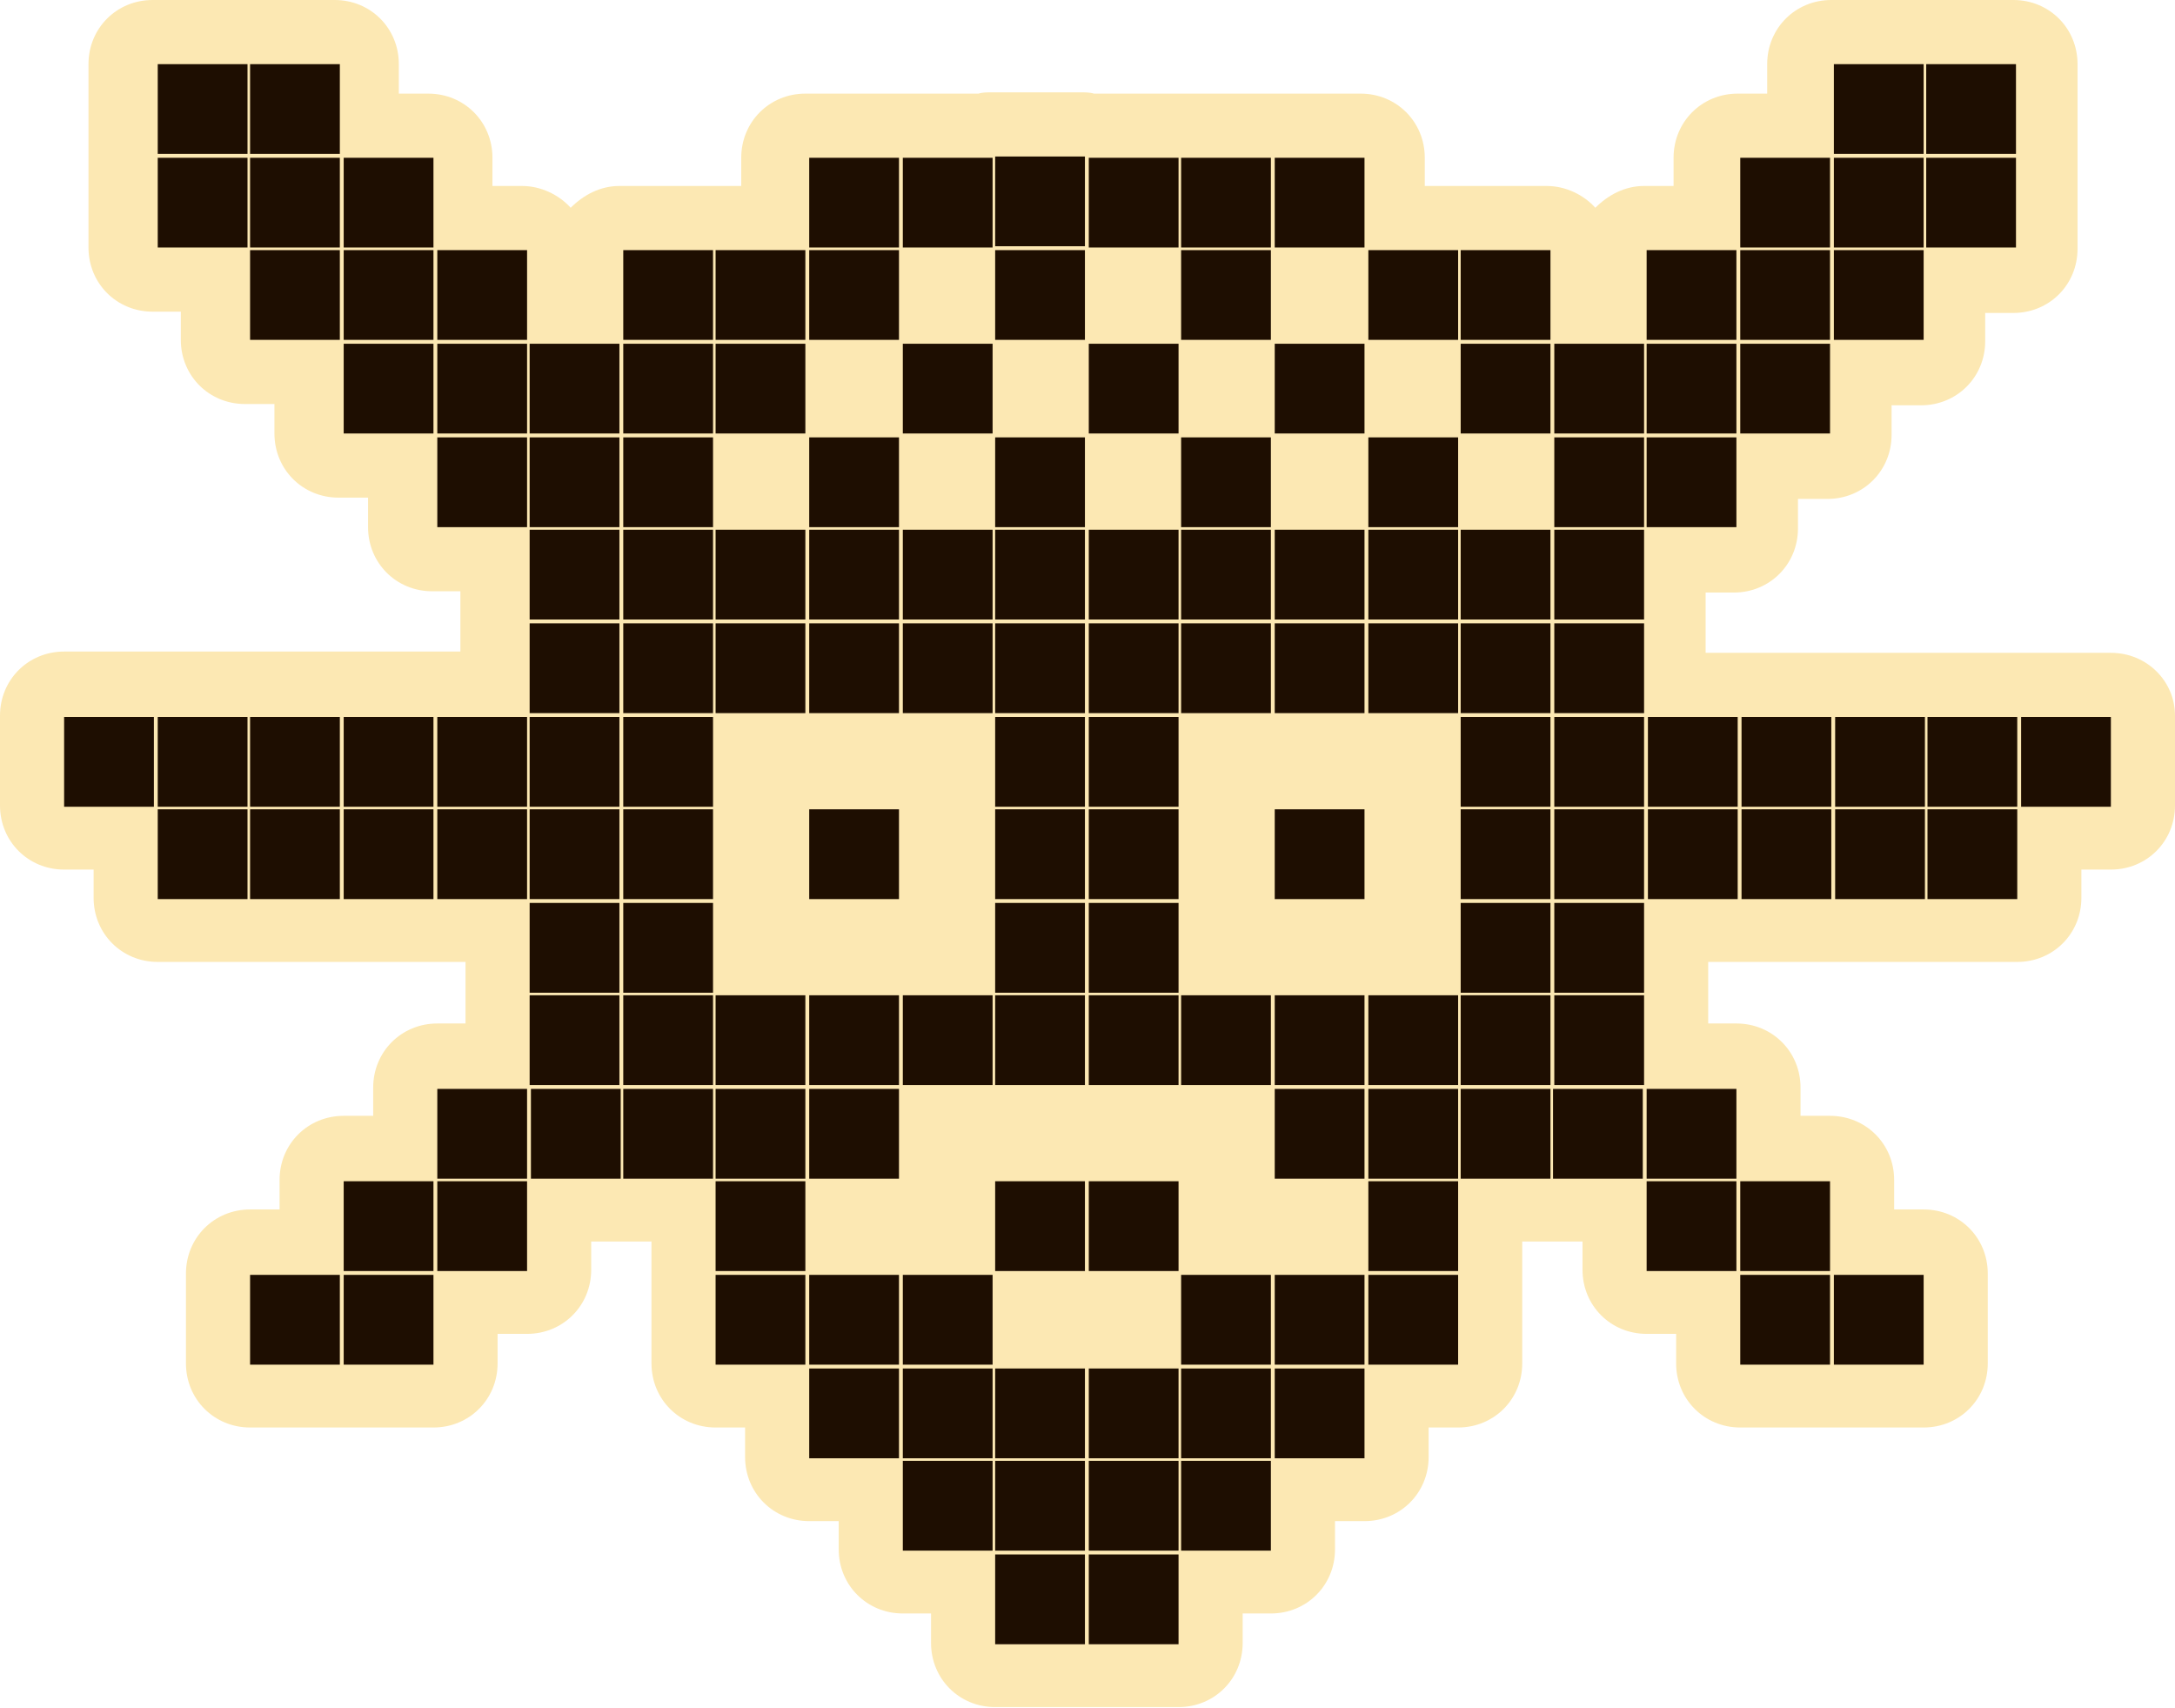 <?xml version="1.0" encoding="utf-8"?>
<!-- Generator: Adobe Illustrator 27.3.1, SVG Export Plug-In . SVG Version: 6.00 Build 0)  -->
<svg version="1.1" xmlns="http://www.w3.org/2000/svg" xmlns:xlink="http://www.w3.org/1999/xlink" x="0px" y="0px"
	 viewBox="0 0 169.6 133.2" style="enable-background:new 0 0 169.6 133.2;" xml:space="preserve">
<style type="text/css">
	.st0{fill:#FCE8B3;}
	.st1{fill:#1E0E01;}
</style>
<g id="Слой_2">
	<path class="st0" d="M164.6,50.9h-7c0,0-0.1,0-0.2,0c0,0-0.1,0-0.2,0h-7c-0.1,0-0.1,0-0.2,0h-7c0,0-0.1,0-0.2,0c0,0-0.1,0-0.2,0h-7
		c0,0-0.1,0-0.2,0c0,0-0.1,0-0.1,0h-2.3v-2.3c0-0.1,0-0.1,0-0.1c0,0,0-0.1,0-0.1v-2.2h2.2c2.8,0,5-2.2,5-5v-2.3h2.3c2.8,0,5-2.2,5-5
		v-2.3h2.3c2.8,0,5-2.2,5-5v-2.2h2.2c2.8,0,5-2.2,5-5v-7c0-0.1,0-0.1,0-0.1c0-0.1,0-0.1,0-0.2V5c0-2.8-2.2-5-5-5h-7
		c-0.1,0-0.1,0-0.2,0h-7c-2.8,0-5,2.2-5,5v2.3h-2.3c-2.8,0-5,2.2-5,5v2.2h-2.3c-1.5,0-2.8,0.7-3.8,1.7c-0.9-1-2.3-1.7-3.8-1.7h-7
		c-0.1,0-0.1,0-0.2,0h-2.3v-2.2c0-2.8-2.2-5-5-5h-7c0,0-0.1,0-0.1,0c-0.1,0-0.1,0-0.2,0h-7c-0.1,0-0.1,0-0.2,0h-6.3
		c-0.3-0.1-0.7-0.1-1-0.1h-7c-0.3,0-0.7,0-1,0.1h-6.2c-0.1,0-0.1,0-0.2,0c0,0-0.1,0-0.1,0h-7c-2.8,0-5,2.2-5,5v2.2h-2.3
		c-0.1,0-0.1,0-0.2,0h-7c-1.5,0-2.8,0.7-3.8,1.7c-0.9-1-2.3-1.7-3.8-1.7h-2.3v-2.2c0-2.8-2.2-5-5-5h-2.3V5c0-2.8-2.2-5-5-5h-7
		c-0.1,0-0.1,0-0.2,0h-7c-2.8,0-5,2.2-5,5v7c0,0.1,0,0.1,0,0.2c0,0,0,0.1,0,0.1v7c0,2.8,2.2,5,5,5h2.2v2.2c0,2.8,2.2,5,5,5h2.3v2.3
		c0,2.8,2.2,5,5,5h2.3v2.3c0,2.8,2.2,5,5,5h2.2v2.2c0,0.1,0,0.1,0,0.1c0,0,0,0.1,0,0.1v2.3h-2.2c-0.1,0-0.1,0-0.1,0c0,0-0.1,0-0.1,0
		h-7c-0.1,0-0.1,0-0.2,0c0,0-0.1,0-0.1,0h-7c-0.1,0-0.1,0-0.2,0h-7c-0.1,0-0.1,0-0.2,0c0,0-0.1,0-0.1,0H5c-2.8,0-5,2.2-5,5v7
		c0,2.8,2.2,5,5,5h2.3v2.2c0,2.8,2.2,5,5,5h7c0.1,0,0.1,0,0.2,0h7c0.1,0,0.2,0,0.3,0h7c0.1,0,0.2,0,0.3,0h2.2v2.3c0,0,0,0.1,0,0.1
		c0,0,0,0.1,0,0.1v2.3h-2.2c-2.8,0-5,2.2-5,5v2.2h-2.3c-2.8,0-5,2.2-5,5v2.3h-2.3c-2.8,0-5,2.2-5,5v7c0,2.8,2.2,5,5,5h7
		c0.1,0,0.2,0,0.3,0h7c2.8,0,5-2.2,5-5v-2.3h2.3c2.8,0,5-2.2,5-5v-2.2h2.3c0.1,0,0.1,0,0.2,0h2.2v2.2c0,0,0,0.1,0,0.1
		c0,0.1,0,0.1,0,0.2v7c0,2.8,2.2,5,5,5h2.3v2.3c0,2.8,2.2,5,5,5h2.3v2.2c0,2.8,2.2,5,5,5h2.2v2.3c0,2.8,2.2,5,5,5h7
		c0.1,0,0.2,0,0.3,0h7c2.8,0,5-2.2,5-5v-2.3h2.2c2.8,0,5-2.2,5-5v-2.2h2.3c2.8,0,5-2.2,5-5v-2.3h2.3c2.8,0,5-2.2,5-5v-7
		c0,0,0-0.1,0-0.2c0,0,0-0.1,0-0.1v-2.2h2.2c0.1,0,0.1,0,0.2,0h2.3v2.2c0,2.8,2.2,5,5,5h2.3v2.3c0,2.8,2.2,5,5,5h7
		c0.1,0,0.2,0,0.3,0h7c2.8,0,5-2.2,5-5v-7c0-2.8-2.2-5-5-5h-2.3v-2.3c0-2.8-2.2-5-5-5h-2.3v-2.2c0-2.8-2.2-5-5-5h-2.2v-2.3
		c0,0,0-0.1,0-0.1c0,0,0-0.1,0-0.1v-2.3h2.3c0.1,0,0.2,0,0.3,0h7c0.1,0,0.2,0,0.3,0h7c0.1,0,0.1,0,0.2,0h7c2.8,0,5-2.2,5-5v-2.2h2.3
		c2.8,0,5-2.2,5-5v-7C169.6,53.1,167.4,50.9,164.6,50.9z"/>
</g>
<g id="Слой_1">
	<path class="st1" d="M12.3,5h7v7h-7V5z M12.3,12.3h7v7h-7V12.3z M19.5,5h7v7h-7V5z M19.5,12.3h7v7h-7V12.3z M19.5,19.5h7v7h-7V19.5
		z M26.8,12.3h7v7h-7V12.3z M26.8,19.5h7v7h-7V19.5z M26.8,26.8h7v7h-7V26.8z M34.1,19.5h7v7h-7C34.1,26.5,34.1,19.5,34.1,19.5z
		 M34.1,26.8h7v7h-7C34.1,33.8,34.1,26.8,34.1,26.8z M41.3,26.8h7v7h-7V26.8z M48.6,19.5h7v7h-7V19.5z M48.6,26.8h7v7h-7V26.8z
		 M55.8,19.5h7v7h-7V19.5z M55.8,26.8h7v7h-7V26.8z M5,55.9h7v7H5V55.9z M12.3,55.9h7v7h-7V55.9z M12.3,63.1h7v7h-7V63.1z
		 M19.5,55.9h7v7h-7V55.9z M19.5,63.1h7v7h-7V63.1z M19.5,99.4h7v7h-7V99.4z M26.8,55.9h7v7h-7V55.9z M26.8,63.1h7v7h-7V63.1z
		 M26.8,92.1h7v7h-7V92.1z M34.1,34.1h7v7h-7C34.1,41.1,34.1,34.1,34.1,34.1z M34.1,55.9h7v7h-7C34.1,62.9,34.1,55.9,34.1,55.9z
		 M34.1,63.1h7v7h-7C34.1,70.1,34.1,63.1,34.1,63.1z M34.1,84.9h7v7h-7C34.1,91.9,34.1,84.9,34.1,84.9z M26.8,99.4h7v7h-7V99.4z
		 M34.1,92.1h7v7h-7C34.1,99.1,34.1,92.1,34.1,92.1z M41.4,84.9h7v7h-7V84.9z M41.3,34.1h7v7h-7V34.1z M41.3,41.3h7v7h-7V41.3z
		 M41.3,48.6h7v7h-7V48.6z M41.3,55.9h7v7h-7V55.9z M41.3,63.1h7v7h-7V63.1z M41.3,70.4h7v7h-7V70.4z M41.3,77.6h7v7h-7V77.6z
		 M48.6,34.1h7v7h-7V34.1z M48.6,41.3h7v7h-7V41.3z M48.6,48.6h7v7h-7V48.6z M48.6,55.9h7v7h-7V55.9z M48.6,63.1h7v7h-7V63.1z
		 M48.6,70.4h7v7h-7V70.4z M48.6,77.6h7v7h-7V77.6z M48.6,84.9h7v7h-7V84.9z M55.8,41.3h7v7h-7V41.3z M55.8,48.6h7v7h-7V48.6z
		 M55.8,77.6h7v7h-7V77.6z M55.8,84.9h7v7h-7V84.9z M55.8,92.1h7v7h-7V92.1z M55.8,99.4h7v7h-7V99.4z M63.1,12.3h7v7h-7V12.3z
		 M63.1,19.5h7v7h-7V19.5z M70.4,12.3h7v7h-7V12.3z M70.4,26.8h7v7h-7V26.8z M77.6,12.2h7v7h-7V12.2z M77.6,19.5h7v7h-7V19.5z
		 M84.9,12.3h7v7h-7V12.3z M84.9,26.8h7v7h-7V26.8z M92.1,12.3h7v7h-7V12.3z M92.1,19.5h7v7h-7V19.5z M99.4,12.3h7v7h-7V12.3z
		 M99.4,26.8h7v7h-7V26.8z M106.7,19.5h7v7h-7V19.5z M113.9,19.5h7v7h-7V19.5z M113.9,26.8h7v7h-7V26.8z M121.2,26.8h7v7h-7V26.8z
		 M128.4,19.5h7v7h-7C128.4,26.5,128.4,19.5,128.4,19.5z M128.4,26.8h7v7h-7C128.4,33.8,128.4,26.8,128.4,26.8z M63.1,34.1h7v7h-7
		V34.1z M63.1,41.3h7v7h-7V41.3z M63.1,48.6h7v7h-7V48.6z M63.1,63.1h7v7h-7V63.1z M63.1,77.6h7v7h-7V77.6z M63.1,84.9h7v7h-7V84.9z
		 M63.1,99.4h7v7h-7V99.4z M70.4,41.3h7v7h-7V41.3z M70.4,48.6h7v7h-7V48.6z M70.4,77.6h7v7h-7V77.6z M70.4,99.4h7v7h-7V99.4z
		 M77.6,34.1h7v7h-7V34.1z M77.6,41.3h7v7h-7V41.3z M77.6,48.6h7v7h-7V48.6z M77.6,55.9h7v7h-7V55.9z M77.6,63.1h7v7h-7V63.1z
		 M77.6,70.4h7v7h-7V70.4z M77.6,77.6h7v7h-7V77.6z M77.6,92.1h7v7h-7V92.1z M84.9,41.3h7v7h-7V41.3z M84.9,48.6h7v7h-7V48.6z
		 M84.9,55.9h7v7h-7V55.9z M84.9,63.1h7v7h-7V63.1z M84.9,70.4h7v7h-7V70.4z M84.9,77.6h7v7h-7V77.6z M84.9,92.1h7v7h-7V92.1z
		 M92.1,34.1h7v7h-7V34.1z M92.1,41.3h7v7h-7V41.3z M92.1,48.6h7v7h-7V48.6z M92.1,77.6h7v7h-7V77.6z M92.1,99.4h7v7h-7V99.4z
		 M99.4,41.3h7v7h-7V41.3z M99.4,48.6h7v7h-7V48.6z M99.4,63.1h7v7h-7V63.1z M99.4,77.6h7v7h-7V77.6z M99.4,84.9h7v7h-7V84.9z
		 M99.4,99.4h7v7h-7V99.4z M106.7,34.1h7v7h-7V34.1z M106.7,41.3h7v7h-7V41.3z M106.7,48.6h7v7h-7V48.6z M106.7,77.6h7v7h-7V77.6z
		 M106.7,84.9h7v7h-7V84.9z M106.7,92.1h7v7h-7V92.1z M106.7,99.4h7v7h-7V99.4z M113.9,41.3h7v7h-7V41.3z M113.9,48.6h7v7h-7V48.6z
		 M113.9,55.9h7v7h-7V55.9z M113.9,63.1h7v7h-7V63.1z M113.9,70.4h7v7h-7V70.4z M113.9,77.6h7v7h-7V77.6z M113.9,84.9h7v7h-7V84.9z
		 M121.2,34.1h7v7h-7V34.1z M121.2,41.3h7v7h-7V41.3z M121.2,48.6h7v7h-7V48.6z M121.2,55.9h7v7h-7V55.9z M121.2,63.1h7v7h-7V63.1z
		 M121.2,70.4h7v7h-7V70.4z M121.2,77.6h7v7h-7V77.6z M128.4,34.1h7v7h-7C128.4,41.1,128.4,34.1,128.4,34.1z M128.5,55.9h7v7h-7
		V55.9z M128.4,84.9h7v7h-7C128.4,91.9,128.4,84.9,128.4,84.9z M63.1,106.7h7v7h-7V106.7z M70.4,106.7h7v7h-7V106.7z M70.4,113.9h7
		v7h-7V113.9z M77.6,106.7h7v7h-7V106.7z M77.6,113.9h7v7h-7V113.9z M77.6,121.2h7v7h-7V121.2z M84.9,106.7h7v7h-7V106.7z
		 M84.9,113.9h7v7h-7V113.9z M84.9,121.2h7v7h-7V121.2z M92.1,106.7h7v7h-7V106.7z M92.1,113.9h7v7h-7V113.9z M99.4,106.7h7v7h-7
		V106.7z M135.7,12.3h7v7h-7V12.3z M135.7,19.5h7v7h-7V19.5z M135.7,26.8h7v7h-7V26.8z M143,5h7v7h-7V5z M143,12.3h7v7h-7V12.3z
		 M143,19.5h7v7h-7V19.5z M150.2,5h7v7h-7V5z M150.2,12.3h7v7h-7V12.3z M135.8,55.9h7v7h-7V55.9z M135.7,92.1h7v7h-7V92.1z
		 M143.1,55.9h7v7h-7V55.9z M143,99.4h7v7h-7V99.4z M150.3,55.9h7v7h-7V55.9z M128.5,63.1h7v7h-7V63.1z M135.8,63.1h7v7h-7V63.1z
		 M143.1,63.1h7v7h-7V63.1z M150.3,63.1h7v7h-7V63.1z M157.6,55.9h7v7h-7V55.9z M121.1,84.9h7v7h-7V84.9z M128.4,92.1h7v7h-7
		C128.4,99.1,128.4,92.1,128.4,92.1z M135.7,99.4h7v7h-7V99.4z"/>
</g>
</svg>
